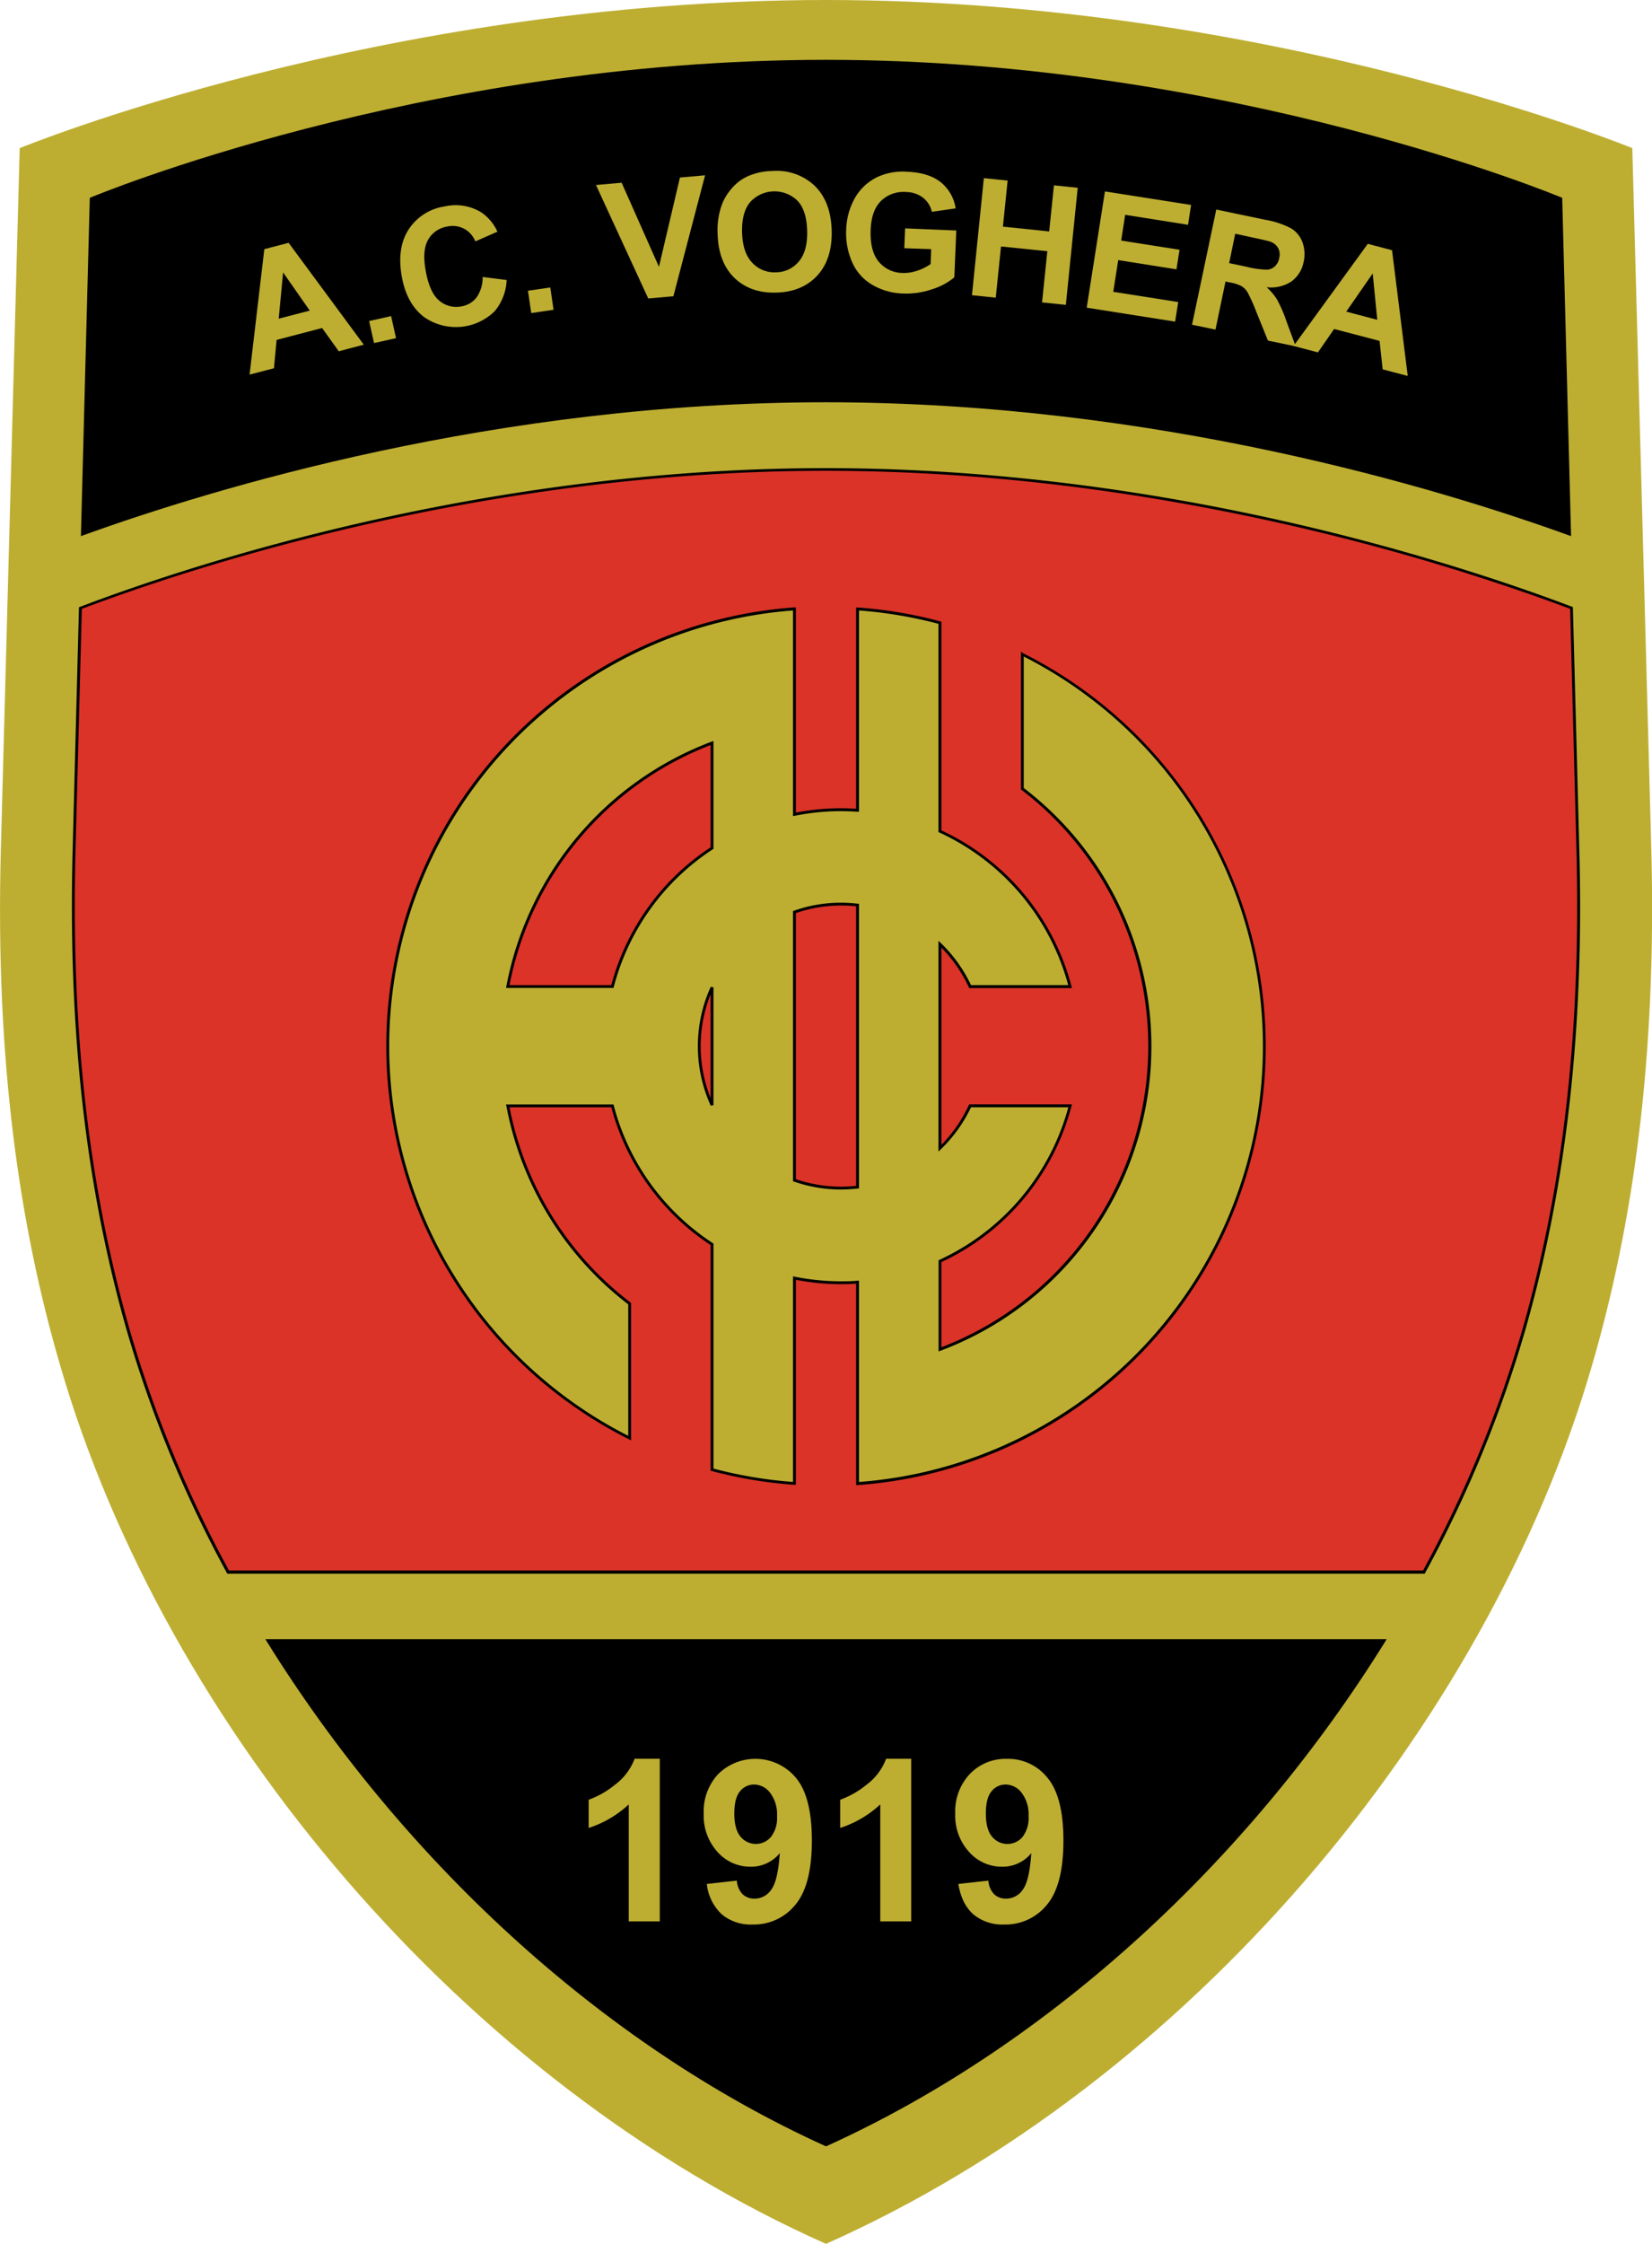<svg id="Layer_1" data-name="Layer 1" xmlns="http://www.w3.org/2000/svg" viewBox="0 0 416.94 566"><defs><style>.cls-1{fill:#bdae32;}.cls-2{fill:#db3328;}</style></defs><title>ac_voghera [Converted]</title><path class="cls-1" d="M307.5,679.39c91.19-40.54,166.6-129.78,193.3-221.48,10.2-35,16.39-76.77,15-130.07L511,150.76s-91-37.37-203.52-37.37S104,150.76,104,150.76L99.24,327.84c-1.43,53.3,4.76,95.07,15,130.07C140.9,549.61,216.31,638.85,307.5,679.39Z" transform="translate(-99.03 -113.39)"/><path d="M497.63,328,496,266.52l-.23-.09-3.62-1.35c-10.1-3.72-24.78-8.7-42.93-13.69-36.29-10-86.48-19.91-141.72-19.91h-.21c-86.32,0-160.24,24.39-188.11,35l-.22.08L117.36,328q-.18,7.11-.18,14c0,43,5.42,77.51,13.83,106.94a304.67,304.67,0,0,0,25.28,61.22l.1.19H458.61l.1-.19A305.25,305.25,0,0,0,484,448.85c8.41-29.42,13.83-64,13.83-106.93Q497.82,335.08,497.63,328Z" transform="translate(-99.03 -113.39)"/><path class="cls-2" d="M483.29,448.65a304.06,304.06,0,0,1-25.11,60.89H156.82a304.06,304.06,0,0,1-25.11-60.89c-8.4-29.36-13.81-63.84-13.81-106.74q0-6.82.18-13.94l1.61-61c28-10.58,101.67-34.82,187.62-34.82h.21c55.15,0,105.29,9.94,141.53,19.89,18.13,5,32.79,10,42.87,13.66l3.39,1.27,1.6,61q.18,7.13.18,13.95C497.09,384.81,491.68,419.29,483.29,448.65Z" transform="translate(-99.03 -113.39)"/><path d="M495.05,248.45C462.2,236.58,390.86,214.9,307.5,214.86h0c-83.36,0-154.69,21.72-187.56,33.59h0l-.49.18,2.24-85.34.22-.09s83-34.72,185.59-34.72h0c102.59,0,185.57,34.71,185.59,34.72h0l.22.09,2.22,84.81h-.36l.13-.34-.13.34h.36l0,.53-.5-.18Z" transform="translate(-99.03 -113.39)"/><path d="M307.35,654.73c-57-25.82-107.17-72.85-141-127.3h0l-.34-.56H449l-.34.56c-33.82,54.45-84,101.48-141,127.3h0l-.15.07-.15-.07Z" transform="translate(-99.03 -113.39)"/><path class="cls-1" d="M190.84,200.33,184.53,202l-4.2-5.87-11.49,3-.67,7.15-6.15,1.6,3.72-31.64,6.13-1.6Zm-13.63-8.59-6.73-9.63-1.11,11.67Z" transform="translate(-99.03 -113.39)"/><path class="cls-1" d="M193.43,199.92l-1.24-5.55,5.55-1.24,1.24,5.56Z" transform="translate(-99.03 -113.39)"/><path class="cls-1" d="M220.85,183.26l6.05.76a13.05,13.05,0,0,1-3.05,7.9,14,14,0,0,1-17.62,1.56q-4.48-3.27-5.76-10.16-1.35-7.29,1.66-12a13.13,13.13,0,0,1,9.15-5.86,12.31,12.31,0,0,1,9.29,1.55,11.73,11.73,0,0,1,4,4.82L219,174.28a6.13,6.13,0,0,0-7.06-3.75,6.75,6.75,0,0,0-4.84,3.3c-1.06,1.81-1.26,4.45-.62,7.92q1,5.53,3.46,7.52a6.58,6.58,0,0,0,5.61,1.39,6,6,0,0,0,3.76-2.25A8.8,8.8,0,0,0,220.85,183.26Z" transform="translate(-99.03 -113.39)"/><path class="cls-1" d="M233.11,192.36l-.83-5.63,5.63-.83.83,5.63Z" transform="translate(-99.03 -113.39)"/><path class="cls-1" d="M262.64,188.68l-13.19-28.62,6.47-.58,9.42,21.22,5.3-22.53,6.34-.56-8,30.51Z" transform="translate(-99.03 -113.39)"/><path class="cls-1" d="M280.15,172.44a18.92,18.92,0,0,1,1.15-7.65,13.73,13.73,0,0,1,2.65-4.14,11.52,11.52,0,0,1,3.76-2.78,16.18,16.18,0,0,1,6.36-1.35,13.91,13.91,0,0,1,10.61,3.77q4.05,4,4.25,11.2t-3.59,11.36Q301.55,187,295,187.2t-10.64-3.74Q280.35,179.53,280.15,172.44Zm6.17-.37c.1,3.36.94,5.88,2.54,7.57a7.63,7.63,0,0,0,6,2.44,7.51,7.51,0,0,0,5.8-2.75q2.24-2.64,2.08-7.8T300.28,164a8.3,8.3,0,0,0-11.91.36C286.91,166.08,286.23,168.65,286.32,172.07Z" transform="translate(-99.03 -113.39)"/><path class="cls-1" d="M327.26,176l.21-5,12.91.53-.49,11.81a16.12,16.12,0,0,1-5.58,3,20,20,0,0,1-7.29,1.09,16.23,16.23,0,0,1-8-2.29,12.35,12.35,0,0,1-5-5.8,18,18,0,0,1-1.42-8,17.18,17.18,0,0,1,2.28-8.15,13.05,13.05,0,0,1,5.91-5.29,15.38,15.38,0,0,1,7.16-1.19q5.52.23,8.54,2.67a10.5,10.5,0,0,1,3.73,6.57l-6,.87a6.28,6.28,0,0,0-2.22-3.55,7.13,7.13,0,0,0-4.27-1.44,8.13,8.13,0,0,0-6.34,2.23c-1.61,1.6-2.49,4-2.62,7.29-.14,3.52.53,6.2,2,8a7.86,7.86,0,0,0,6,2.89,10.37,10.37,0,0,0,3.81-.58,13,13,0,0,0,3.32-1.66l.15-3.76Z" transform="translate(-99.03 -113.39)"/><path class="cls-1" d="M344.34,187.86l3-29.53,6,.61-1.19,11.62,11.68,1.21,1.2-11.63,6,.62-3,29.53-6-.62,1.33-12.91-11.69-1.2-1.33,12.91Z" transform="translate(-99.03 -113.39)"/><path class="cls-1" d="M373.3,191l4.6-29.32,21.74,3.41-.77,5L383,167.58l-1,6.5,14.73,2.31-.78,4.94L381.25,179,380,187l16.39,2.58-.78,4.94Z" transform="translate(-99.03 -113.39)"/><path class="cls-1" d="M399.88,195.3,406,166.25l12.35,2.58a21.53,21.53,0,0,1,6.6,2.2,6.81,6.81,0,0,1,2.8,3.49,8.59,8.59,0,0,1,.31,4.84,7.94,7.94,0,0,1-3.06,5,9.38,9.38,0,0,1-6.3,1.48,14.14,14.14,0,0,1,2.63,3.1,34.2,34.2,0,0,1,2.35,5.41l2.36,6.41-7-1.46-2.92-7.21a42.59,42.59,0,0,0-2.2-4.92,4.69,4.69,0,0,0-1.51-1.58,9.85,9.85,0,0,0-2.89-.94l-1.19-.25-2.53,12.13Zm9.37-15.54,4.35.91a22.13,22.13,0,0,0,5.34.74,3.18,3.18,0,0,0,1.9-.88,3.82,3.82,0,0,0,1.05-2.06,3.56,3.56,0,0,0-.28-2.53,3.71,3.71,0,0,0-2-1.6c-.46-.17-1.88-.5-4.25-1l-4.58-1Z" transform="translate(-99.03 -113.39)"/><path class="cls-1" d="M454.32,208.22,448,206.56l-.79-7.18-11.47-3-4.09,5.9-6.14-1.62,18.73-25.76,6.12,1.61Zm-7.69-14.16-1.15-11.7L438.8,192Z" transform="translate(-99.03 -113.39)"/><path class="cls-1" d="M265.55,598.05h-7.83V568.54a27,27,0,0,1-10.12,5.94v-7.11a22.67,22.67,0,0,0,6.66-3.8,14.44,14.44,0,0,0,4.93-6.54h6.36Z" transform="translate(-99.03 -113.39)"/><path class="cls-1" d="M277.42,588.61l7.58-.84a5.46,5.46,0,0,0,1.45,3.43,4.3,4.3,0,0,0,3.09,1.11,5,5,0,0,0,4.12-2.23c1.14-1.48,1.86-4.57,2.18-9.25a9.34,9.34,0,0,1-7.39,3.43,11,11,0,0,1-8.32-3.72,13.57,13.57,0,0,1-3.49-9.68,13.76,13.76,0,0,1,3.69-10,13.35,13.35,0,0,1,19.6,1q4,4.81,4,15.82,0,11.19-4.15,16.16a13.44,13.44,0,0,1-10.82,5,11.43,11.43,0,0,1-7.74-2.55A12.27,12.27,0,0,1,277.42,588.61Zm17.72-17.11a8.93,8.93,0,0,0-1.74-5.88,5.11,5.11,0,0,0-4-2.09,4.52,4.52,0,0,0-3.61,1.71c-.95,1.14-1.43,3-1.43,5.62s.52,4.57,1.56,5.81a5,5,0,0,0,7.7.07A7.75,7.75,0,0,0,295.14,571.5Z" transform="translate(-99.03 -113.39)"/><path class="cls-1" d="M329,598.05H321.2V568.54a27,27,0,0,1-10.12,5.94v-7.11a22.67,22.67,0,0,0,6.66-3.8,14.44,14.44,0,0,0,4.93-6.54H329Z" transform="translate(-99.03 -113.39)"/><path class="cls-1" d="M340.9,588.61l7.58-.84a5.46,5.46,0,0,0,1.45,3.43,4.3,4.3,0,0,0,3.09,1.11,5.05,5.05,0,0,0,4.13-2.23c1.13-1.48,1.85-4.57,2.17-9.25a9.34,9.34,0,0,1-7.39,3.43,11,11,0,0,1-8.31-3.72,13.53,13.53,0,0,1-3.5-9.68,13.76,13.76,0,0,1,3.69-10,12.53,12.53,0,0,1,9.4-3.81,12.69,12.69,0,0,1,10.21,4.81q4,4.81,4,15.82,0,11.19-4.15,16.16a13.42,13.42,0,0,1-10.81,5,11.44,11.44,0,0,1-7.75-2.55Q341.74,593.68,340.9,588.61Zm17.72-17.11a8.93,8.93,0,0,0-1.74-5.88,5.11,5.11,0,0,0-4-2.09,4.52,4.52,0,0,0-3.61,1.71c-.95,1.14-1.43,3-1.43,5.62s.52,4.57,1.56,5.81a5,5,0,0,0,7.71.07A7.8,7.8,0,0,0,358.62,571.5Z" transform="translate(-99.03 -113.39)"/><path d="M357.21,278.08l-.52-.26V312.5l.14.12a81.33,81.33,0,0,1-20.21,140.61V431.75a60.19,60.19,0,0,0,32.83-39.33l.12-.46H343.64l-.1.21a35.5,35.5,0,0,1-6.92,10V352.42a35.5,35.5,0,0,1,6.92,10l.1.21h25.93l-.12-.45a60.14,60.14,0,0,0-32.83-39.33V270.2l-.27-.07a110.32,110.32,0,0,0-20.86-3.5l-.39,0v50.76c-1.24-.07-2.49-.12-3.75-.12a59.92,59.92,0,0,0-11.45,1.09V266.6l-.39,0a110.94,110.94,0,0,0-41.72,209.85l.52.27V442.06l-.14-.11a81.32,81.32,0,0,1-30.54-49.26h25.68a60.18,60.18,0,0,0,25.07,34.76v56.91l.27.08a111.11,111.11,0,0,0,20.86,3.49l.39,0V436.22a59.92,59.92,0,0,0,11.45,1.1c1.26,0,2.51-.05,3.75-.13V488l.39,0a110.94,110.94,0,0,0,41.72-209.85Zm-78.83,23.25v25.79a60.15,60.15,0,0,0-25.07,34.76H227.62A81.52,81.52,0,0,1,278.38,301.33Zm0,62.85v26.2a35.44,35.44,0,0,1,0-26.2ZM315.1,342v70.5a33.4,33.4,0,0,1-3.75.22,35.52,35.52,0,0,1-11.45-1.89V343.71a35.26,35.26,0,0,1,11.45-1.9A35.94,35.94,0,0,1,315.1,342Z" transform="translate(-99.03 -113.39)"/><path class="cls-1" d="M357.41,279v33.16a82,82,0,0,1-21,141.94l-.49.18v-23l.21-.1a59.48,59.48,0,0,0,32.53-38.49H344.1a36.49,36.49,0,0,1-7.59,10.58l-.62.59V350.7l.62.59a36.4,36.4,0,0,1,7.59,10.59h24.53a59.43,59.43,0,0,0-32.52-38.5l-.22-.1V270.75a110.45,110.45,0,0,0-20.06-3.37v50.77l-.39,0c-1.36-.09-2.72-.15-4.09-.15a59,59,0,0,0-11.74,1.17l-.44.08V267.38a110.22,110.22,0,0,0-41.58,208.19V442.41a82,82,0,0,1-30.75-50l-.09-.43h27.12l.07.28a59.39,59.39,0,0,0,25,34.71l.16.11v56.75a109.84,109.84,0,0,0,20.07,3.37V435.34l.44.09a59.7,59.7,0,0,0,11.74,1.16c1.37,0,2.73,0,4.09-.15l.39,0v50.77A110.22,110.22,0,0,0,357.41,279ZM279.1,392.15l-.69.15a36.21,36.21,0,0,1,0-30l.69.15Zm0-64.64-.16.1a59.42,59.42,0,0,0-25,34.72l-.07.27H226.75l.08-.43a82.18,82.18,0,0,1,51.79-61.7l.48-.18Zm36.73,85.67-.32,0a38.08,38.08,0,0,1-4.16.26,36,36,0,0,1-11.93-2l-.25-.08V343.19l.25-.08a35.48,35.48,0,0,1,16.09-1.76l.32,0Z" transform="translate(-99.03 -113.39)"/></svg>